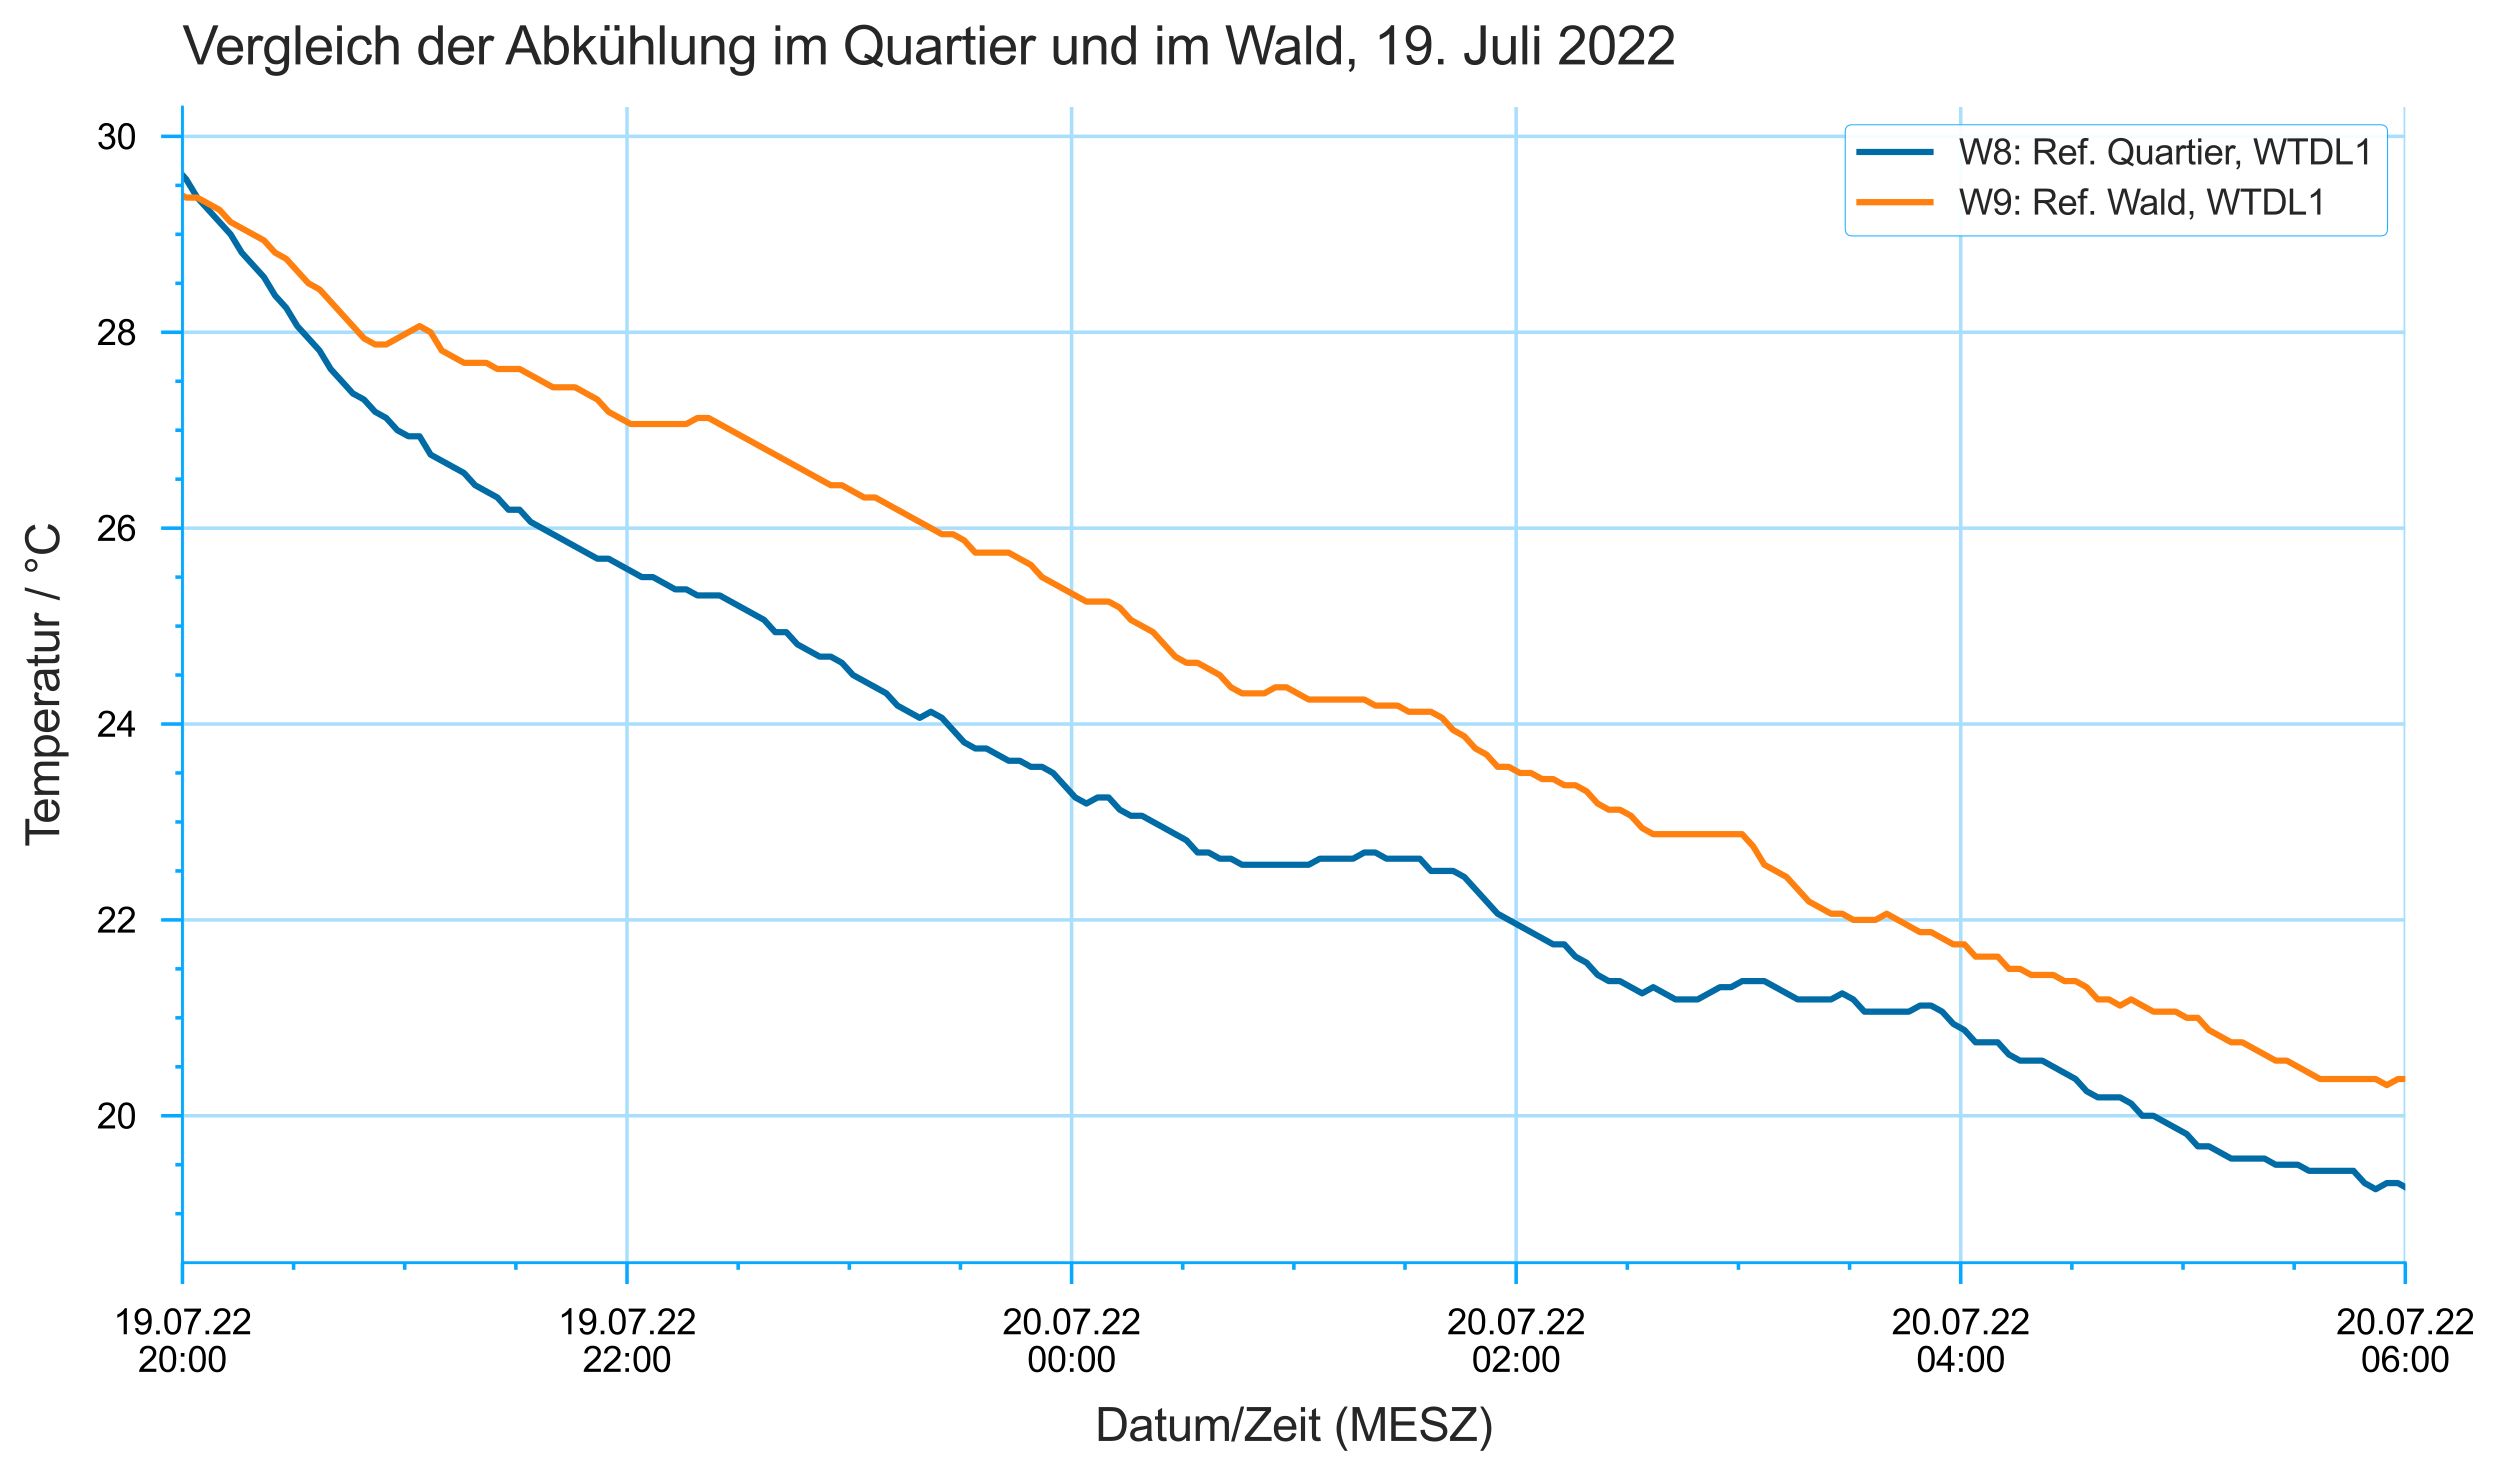 <?xml version="1.0" encoding="utf-8" standalone="no"?>
<!DOCTYPE svg PUBLIC "-//W3C//DTD SVG 1.1//EN"
  "http://www.w3.org/Graphics/SVG/1.1/DTD/svg11.dtd">
<svg xmlns:xlink="http://www.w3.org/1999/xlink" width="703.894pt" height="415.639pt" viewBox="0 0 703.894 415.639" xmlns="http://www.w3.org/2000/svg" version="1.1">
 <defs>
  <style type="text/css">*{stroke-linejoin: round; stroke-linecap: butt}</style>
 </defs>
 <g id="figure_1">
  <g id="patch_1">
   <path d="M 0 415.639 
L 703.894 415.639 
L 703.894 0 
L 0 0 
z
" style="fill: #ffffff"/>
  </g>
  <g id="axes_1">
   <g id="patch_2">
    <path d="M 51.369 355.517 
L 677.234 355.517 
L 677.234 30.129 
L 51.369 30.129 
z
" style="fill: #ffffff"/>
   </g>
   <g id="matplotlib.axis_1">
    <g id="xtick_1">
     <g id="line2d_1">
      <path d="M 51.369 355.517 
L 51.369 30.129 
" clip-path="url(#pa09a59cbd4)" style="fill: none; stroke: #a9dffc; stroke-linecap: square"/>
     </g>
     <g id="line2d_2">
      <defs>
       <path id="m3b50162558" d="M 0 0 
L 0 6 
" style="stroke: #07a8ff"/>
      </defs>
      <g>
       <use xlink:href="#m3b50162558" x="51.369" y="355.517" style="fill: #07a8ff; stroke: #07a8ff"/>
      </g>
     </g>
     <g id="text_1">
      <!-- 19.07.22 -->
      <g transform="translate(31.908 375.675) scale(0.1 -0.1)">
       <defs>
        <path id="ArialMT-31" d="M 2384 0 
L 1822 0 
L 1822 3584 
Q 1619 3391 1289 3197 
Q 959 3003 697 2906 
L 697 3450 
Q 1169 3672 1522 3987 
Q 1875 4303 2022 4600 
L 2384 4600 
L 2384 0 
z
" transform="scale(0.016)"/>
        <path id="ArialMT-39" d="M 350 1059 
L 891 1109 
Q 959 728 1153 556 
Q 1347 384 1650 384 
Q 1909 384 2104 503 
Q 2300 622 2425 820 
Q 2550 1019 2634 1356 
Q 2719 1694 2719 2044 
Q 2719 2081 2716 2156 
Q 2547 1888 2255 1720 
Q 1963 1553 1622 1553 
Q 1053 1553 659 1965 
Q 266 2378 266 3053 
Q 266 3750 677 4175 
Q 1088 4600 1706 4600 
Q 2153 4600 2523 4359 
Q 2894 4119 3086 3673 
Q 3278 3228 3278 2384 
Q 3278 1506 3087 986 
Q 2897 466 2520 194 
Q 2144 -78 1638 -78 
Q 1100 -78 759 220 
Q 419 519 350 1059 
z
M 2653 3081 
Q 2653 3566 2395 3850 
Q 2138 4134 1775 4134 
Q 1400 4134 1122 3828 
Q 844 3522 844 3034 
Q 844 2597 1108 2323 
Q 1372 2050 1759 2050 
Q 2150 2050 2401 2323 
Q 2653 2597 2653 3081 
z
" transform="scale(0.016)"/>
        <path id="ArialMT-2e" d="M 581 0 
L 581 641 
L 1222 641 
L 1222 0 
L 581 0 
z
" transform="scale(0.016)"/>
        <path id="ArialMT-30" d="M 266 2259 
Q 266 3072 433 3567 
Q 600 4063 929 4331 
Q 1259 4600 1759 4600 
Q 2128 4600 2406 4451 
Q 2684 4303 2865 4023 
Q 3047 3744 3150 3342 
Q 3253 2941 3253 2259 
Q 3253 1453 3087 958 
Q 2922 463 2592 192 
Q 2263 -78 1759 -78 
Q 1097 -78 719 397 
Q 266 969 266 2259 
z
M 844 2259 
Q 844 1131 1108 757 
Q 1372 384 1759 384 
Q 2147 384 2411 759 
Q 2675 1134 2675 2259 
Q 2675 3391 2411 3762 
Q 2147 4134 1753 4134 
Q 1366 4134 1134 3806 
Q 844 3388 844 2259 
z
" transform="scale(0.016)"/>
        <path id="ArialMT-37" d="M 303 3981 
L 303 4522 
L 3269 4522 
L 3269 4084 
Q 2831 3619 2401 2847 
Q 1972 2075 1738 1259 
Q 1569 684 1522 0 
L 944 0 
Q 953 541 1156 1306 
Q 1359 2072 1739 2783 
Q 2119 3494 2547 3981 
L 303 3981 
z
" transform="scale(0.016)"/>
        <path id="ArialMT-32" d="M 3222 541 
L 3222 0 
L 194 0 
Q 188 203 259 391 
Q 375 700 629 1000 
Q 884 1300 1366 1694 
Q 2113 2306 2375 2664 
Q 2638 3022 2638 3341 
Q 2638 3675 2398 3904 
Q 2159 4134 1775 4134 
Q 1369 4134 1125 3890 
Q 881 3647 878 3216 
L 300 3275 
Q 359 3922 746 4261 
Q 1134 4600 1788 4600 
Q 2447 4600 2831 4234 
Q 3216 3869 3216 3328 
Q 3216 3053 3103 2787 
Q 2991 2522 2730 2228 
Q 2469 1934 1863 1422 
Q 1356 997 1212 845 
Q 1069 694 975 541 
L 3222 541 
z
" transform="scale(0.016)"/>
       </defs>
       <use xlink:href="#ArialMT-31"/>
       <use xlink:href="#ArialMT-39" x="55.615"/>
       <use xlink:href="#ArialMT-2e" x="111.23"/>
       <use xlink:href="#ArialMT-30" x="139.014"/>
       <use xlink:href="#ArialMT-37" x="194.629"/>
       <use xlink:href="#ArialMT-2e" x="250.244"/>
       <use xlink:href="#ArialMT-32" x="278.027"/>
       <use xlink:href="#ArialMT-32" x="333.643"/>
      </g>
      <!-- 20:00 -->
      <g transform="translate(38.858 386.252) scale(0.1 -0.1)">
       <defs>
        <path id="ArialMT-3a" d="M 578 2678 
L 578 3319 
L 1219 3319 
L 1219 2678 
L 578 2678 
z
M 578 0 
L 578 641 
L 1219 641 
L 1219 0 
L 578 0 
z
" transform="scale(0.016)"/>
       </defs>
       <use xlink:href="#ArialMT-32"/>
       <use xlink:href="#ArialMT-30" x="55.615"/>
       <use xlink:href="#ArialMT-3a" x="111.23"/>
       <use xlink:href="#ArialMT-30" x="139.014"/>
       <use xlink:href="#ArialMT-30" x="194.629"/>
      </g>
     </g>
    </g>
    <g id="xtick_2">
     <g id="line2d_3">
      <path d="M 176.542 355.517 
L 176.542 30.129 
" clip-path="url(#pa09a59cbd4)" style="fill: none; stroke: #a9dffc; stroke-linecap: square"/>
     </g>
     <g id="line2d_4">
      <g>
       <use xlink:href="#m3b50162558" x="176.542" y="355.517" style="fill: #07a8ff; stroke: #07a8ff"/>
      </g>
     </g>
     <g id="text_2">
      <!-- 19.07.22 -->
      <g transform="translate(157.081 375.675) scale(0.1 -0.1)">
       <use xlink:href="#ArialMT-31"/>
       <use xlink:href="#ArialMT-39" x="55.615"/>
       <use xlink:href="#ArialMT-2e" x="111.23"/>
       <use xlink:href="#ArialMT-30" x="139.014"/>
       <use xlink:href="#ArialMT-37" x="194.629"/>
       <use xlink:href="#ArialMT-2e" x="250.244"/>
       <use xlink:href="#ArialMT-32" x="278.027"/>
       <use xlink:href="#ArialMT-32" x="333.643"/>
      </g>
      <!-- 22:00 -->
      <g transform="translate(164.031 386.252) scale(0.1 -0.1)">
       <use xlink:href="#ArialMT-32"/>
       <use xlink:href="#ArialMT-32" x="55.615"/>
       <use xlink:href="#ArialMT-3a" x="111.23"/>
       <use xlink:href="#ArialMT-30" x="139.014"/>
       <use xlink:href="#ArialMT-30" x="194.629"/>
      </g>
     </g>
    </g>
    <g id="xtick_3">
     <g id="line2d_5">
      <path d="M 301.715 355.517 
L 301.715 30.129 
" clip-path="url(#pa09a59cbd4)" style="fill: none; stroke: #a9dffc; stroke-linecap: square"/>
     </g>
     <g id="line2d_6">
      <g>
       <use xlink:href="#m3b50162558" x="301.715" y="355.517" style="fill: #07a8ff; stroke: #07a8ff"/>
      </g>
     </g>
     <g id="text_3">
      <!-- 20.07.22 -->
      <g transform="translate(282.254 375.675) scale(0.1 -0.1)">
       <use xlink:href="#ArialMT-32"/>
       <use xlink:href="#ArialMT-30" x="55.615"/>
       <use xlink:href="#ArialMT-2e" x="111.23"/>
       <use xlink:href="#ArialMT-30" x="139.014"/>
       <use xlink:href="#ArialMT-37" x="194.629"/>
       <use xlink:href="#ArialMT-2e" x="250.244"/>
       <use xlink:href="#ArialMT-32" x="278.027"/>
       <use xlink:href="#ArialMT-32" x="333.643"/>
      </g>
      <!-- 00:00 -->
      <g transform="translate(289.204 386.252) scale(0.1 -0.1)">
       <use xlink:href="#ArialMT-30"/>
       <use xlink:href="#ArialMT-30" x="55.615"/>
       <use xlink:href="#ArialMT-3a" x="111.23"/>
       <use xlink:href="#ArialMT-30" x="139.014"/>
       <use xlink:href="#ArialMT-30" x="194.629"/>
      </g>
     </g>
    </g>
    <g id="xtick_4">
     <g id="line2d_7">
      <path d="M 426.888 355.517 
L 426.888 30.129 
" clip-path="url(#pa09a59cbd4)" style="fill: none; stroke: #a9dffc; stroke-linecap: square"/>
     </g>
     <g id="line2d_8">
      <g>
       <use xlink:href="#m3b50162558" x="426.888" y="355.517" style="fill: #07a8ff; stroke: #07a8ff"/>
      </g>
     </g>
     <g id="text_4">
      <!-- 20.07.22 -->
      <g transform="translate(407.427 375.675) scale(0.1 -0.1)">
       <use xlink:href="#ArialMT-32"/>
       <use xlink:href="#ArialMT-30" x="55.615"/>
       <use xlink:href="#ArialMT-2e" x="111.23"/>
       <use xlink:href="#ArialMT-30" x="139.014"/>
       <use xlink:href="#ArialMT-37" x="194.629"/>
       <use xlink:href="#ArialMT-2e" x="250.244"/>
       <use xlink:href="#ArialMT-32" x="278.027"/>
       <use xlink:href="#ArialMT-32" x="333.643"/>
      </g>
      <!-- 02:00 -->
      <g transform="translate(414.377 386.252) scale(0.1 -0.1)">
       <use xlink:href="#ArialMT-30"/>
       <use xlink:href="#ArialMT-32" x="55.615"/>
       <use xlink:href="#ArialMT-3a" x="111.23"/>
       <use xlink:href="#ArialMT-30" x="139.014"/>
       <use xlink:href="#ArialMT-30" x="194.629"/>
      </g>
     </g>
    </g>
    <g id="xtick_5">
     <g id="line2d_9">
      <path d="M 552.061 355.517 
L 552.061 30.129 
" clip-path="url(#pa09a59cbd4)" style="fill: none; stroke: #a9dffc; stroke-linecap: square"/>
     </g>
     <g id="line2d_10">
      <g>
       <use xlink:href="#m3b50162558" x="552.061" y="355.517" style="fill: #07a8ff; stroke: #07a8ff"/>
      </g>
     </g>
     <g id="text_5">
      <!-- 20.07.22 -->
      <g transform="translate(532.6 375.675) scale(0.1 -0.1)">
       <use xlink:href="#ArialMT-32"/>
       <use xlink:href="#ArialMT-30" x="55.615"/>
       <use xlink:href="#ArialMT-2e" x="111.23"/>
       <use xlink:href="#ArialMT-30" x="139.014"/>
       <use xlink:href="#ArialMT-37" x="194.629"/>
       <use xlink:href="#ArialMT-2e" x="250.244"/>
       <use xlink:href="#ArialMT-32" x="278.027"/>
       <use xlink:href="#ArialMT-32" x="333.643"/>
      </g>
      <!-- 04:00 -->
      <g transform="translate(539.55 386.252) scale(0.1 -0.1)">
       <defs>
        <path id="ArialMT-34" d="M 2069 0 
L 2069 1097 
L 81 1097 
L 81 1613 
L 2172 4581 
L 2631 4581 
L 2631 1613 
L 3250 1613 
L 3250 1097 
L 2631 1097 
L 2631 0 
L 2069 0 
z
M 2069 1613 
L 2069 3678 
L 634 1613 
L 2069 1613 
z
" transform="scale(0.016)"/>
       </defs>
       <use xlink:href="#ArialMT-30"/>
       <use xlink:href="#ArialMT-34" x="55.615"/>
       <use xlink:href="#ArialMT-3a" x="111.23"/>
       <use xlink:href="#ArialMT-30" x="139.014"/>
       <use xlink:href="#ArialMT-30" x="194.629"/>
      </g>
     </g>
    </g>
    <g id="xtick_6">
     <g id="line2d_11">
      <path d="M 677.234 355.517 
L 677.234 30.129 
" clip-path="url(#pa09a59cbd4)" style="fill: none; stroke: #a9dffc; stroke-linecap: square"/>
     </g>
     <g id="line2d_12">
      <g>
       <use xlink:href="#m3b50162558" x="677.234" y="355.517" style="fill: #07a8ff; stroke: #07a8ff"/>
      </g>
     </g>
     <g id="text_6">
      <!-- 20.07.22 -->
      <g transform="translate(657.773 375.675) scale(0.1 -0.1)">
       <use xlink:href="#ArialMT-32"/>
       <use xlink:href="#ArialMT-30" x="55.615"/>
       <use xlink:href="#ArialMT-2e" x="111.23"/>
       <use xlink:href="#ArialMT-30" x="139.014"/>
       <use xlink:href="#ArialMT-37" x="194.629"/>
       <use xlink:href="#ArialMT-2e" x="250.244"/>
       <use xlink:href="#ArialMT-32" x="278.027"/>
       <use xlink:href="#ArialMT-32" x="333.643"/>
      </g>
      <!-- 06:00 -->
      <g transform="translate(664.723 386.252) scale(0.1 -0.1)">
       <defs>
        <path id="ArialMT-36" d="M 3184 3459 
L 2625 3416 
Q 2550 3747 2413 3897 
Q 2184 4138 1850 4138 
Q 1581 4138 1378 3988 
Q 1113 3794 959 3422 
Q 806 3050 800 2363 
Q 1003 2672 1297 2822 
Q 1591 2972 1913 2972 
Q 2475 2972 2870 2558 
Q 3266 2144 3266 1488 
Q 3266 1056 3080 686 
Q 2894 316 2569 119 
Q 2244 -78 1831 -78 
Q 1128 -78 684 439 
Q 241 956 241 2144 
Q 241 3472 731 4075 
Q 1159 4600 1884 4600 
Q 2425 4600 2770 4297 
Q 3116 3994 3184 3459 
z
M 888 1484 
Q 888 1194 1011 928 
Q 1134 663 1356 523 
Q 1578 384 1822 384 
Q 2178 384 2434 671 
Q 2691 959 2691 1453 
Q 2691 1928 2437 2201 
Q 2184 2475 1800 2475 
Q 1419 2475 1153 2201 
Q 888 1928 888 1484 
z
" transform="scale(0.016)"/>
       </defs>
       <use xlink:href="#ArialMT-30"/>
       <use xlink:href="#ArialMT-36" x="55.615"/>
       <use xlink:href="#ArialMT-3a" x="111.23"/>
       <use xlink:href="#ArialMT-30" x="139.014"/>
       <use xlink:href="#ArialMT-30" x="194.629"/>
      </g>
     </g>
    </g>
    <g id="xtick_7">
     <g id="line2d_13">
      <defs>
       <path id="m828897ac2b" d="M 0 0 
L 0 2 
" style="stroke: #07a8ff"/>
      </defs>
      <g>
       <use xlink:href="#m828897ac2b" x="82.662" y="355.517" style="fill: #07a8ff; stroke: #07a8ff"/>
      </g>
     </g>
    </g>
    <g id="xtick_8">
     <g id="line2d_14">
      <g>
       <use xlink:href="#m828897ac2b" x="113.956" y="355.517" style="fill: #07a8ff; stroke: #07a8ff"/>
      </g>
     </g>
    </g>
    <g id="xtick_9">
     <g id="line2d_15">
      <g>
       <use xlink:href="#m828897ac2b" x="145.249" y="355.517" style="fill: #07a8ff; stroke: #07a8ff"/>
      </g>
     </g>
    </g>
    <g id="xtick_10">
     <g id="line2d_16">
      <g>
       <use xlink:href="#m828897ac2b" x="207.835" y="355.517" style="fill: #07a8ff; stroke: #07a8ff"/>
      </g>
     </g>
    </g>
    <g id="xtick_11">
     <g id="line2d_17">
      <g>
       <use xlink:href="#m828897ac2b" x="239.129" y="355.517" style="fill: #07a8ff; stroke: #07a8ff"/>
      </g>
     </g>
    </g>
    <g id="xtick_12">
     <g id="line2d_18">
      <g>
       <use xlink:href="#m828897ac2b" x="270.422" y="355.517" style="fill: #07a8ff; stroke: #07a8ff"/>
      </g>
     </g>
    </g>
    <g id="xtick_13">
     <g id="line2d_19">
      <g>
       <use xlink:href="#m828897ac2b" x="333.008" y="355.517" style="fill: #07a8ff; stroke: #07a8ff"/>
      </g>
     </g>
    </g>
    <g id="xtick_14">
     <g id="line2d_20">
      <g>
       <use xlink:href="#m828897ac2b" x="364.301" y="355.517" style="fill: #07a8ff; stroke: #07a8ff"/>
      </g>
     </g>
    </g>
    <g id="xtick_15">
     <g id="line2d_21">
      <g>
       <use xlink:href="#m828897ac2b" x="395.595" y="355.517" style="fill: #07a8ff; stroke: #07a8ff"/>
      </g>
     </g>
    </g>
    <g id="xtick_16">
     <g id="line2d_22">
      <g>
       <use xlink:href="#m828897ac2b" x="458.181" y="355.517" style="fill: #07a8ff; stroke: #07a8ff"/>
      </g>
     </g>
    </g>
    <g id="xtick_17">
     <g id="line2d_23">
      <g>
       <use xlink:href="#m828897ac2b" x="489.474" y="355.517" style="fill: #07a8ff; stroke: #07a8ff"/>
      </g>
     </g>
    </g>
    <g id="xtick_18">
     <g id="line2d_24">
      <g>
       <use xlink:href="#m828897ac2b" x="520.767" y="355.517" style="fill: #07a8ff; stroke: #07a8ff"/>
      </g>
     </g>
    </g>
    <g id="xtick_19">
     <g id="line2d_25">
      <g>
       <use xlink:href="#m828897ac2b" x="583.354" y="355.517" style="fill: #07a8ff; stroke: #07a8ff"/>
      </g>
     </g>
    </g>
    <g id="xtick_20">
     <g id="line2d_26">
      <g>
       <use xlink:href="#m828897ac2b" x="614.647" y="355.517" style="fill: #07a8ff; stroke: #07a8ff"/>
      </g>
     </g>
    </g>
    <g id="xtick_21">
     <g id="line2d_27">
      <g>
       <use xlink:href="#m828897ac2b" x="645.94" y="355.517" style="fill: #07a8ff; stroke: #07a8ff"/>
      </g>
     </g>
    </g>
    <g id="text_7">
     <!-- Datum/Zeit (MESZ) -->
     <g style="fill: #262626" transform="translate(308.327 405.703) scale(0.13 -0.13)">
      <defs>
       <path id="ArialMT-44" d="M 494 0 
L 494 4581 
L 2072 4581 
Q 2606 4581 2888 4516 
Q 3281 4425 3559 4188 
Q 3922 3881 4101 3404 
Q 4281 2928 4281 2316 
Q 4281 1794 4159 1391 
Q 4038 988 3847 723 
Q 3656 459 3429 307 
Q 3203 156 2883 78 
Q 2563 0 2147 0 
L 494 0 
z
M 1100 541 
L 2078 541 
Q 2531 541 2789 625 
Q 3047 709 3200 863 
Q 3416 1078 3536 1442 
Q 3656 1806 3656 2325 
Q 3656 3044 3420 3430 
Q 3184 3816 2847 3947 
Q 2603 4041 2063 4041 
L 1100 4041 
L 1100 541 
z
" transform="scale(0.016)"/>
       <path id="ArialMT-61" d="M 2588 409 
Q 2275 144 1986 34 
Q 1697 -75 1366 -75 
Q 819 -75 525 192 
Q 231 459 231 875 
Q 231 1119 342 1320 
Q 453 1522 633 1644 
Q 813 1766 1038 1828 
Q 1203 1872 1538 1913 
Q 2219 1994 2541 2106 
Q 2544 2222 2544 2253 
Q 2544 2597 2384 2738 
Q 2169 2928 1744 2928 
Q 1347 2928 1158 2789 
Q 969 2650 878 2297 
L 328 2372 
Q 403 2725 575 2942 
Q 747 3159 1072 3276 
Q 1397 3394 1825 3394 
Q 2250 3394 2515 3294 
Q 2781 3194 2906 3042 
Q 3031 2891 3081 2659 
Q 3109 2516 3109 2141 
L 3109 1391 
Q 3109 606 3145 398 
Q 3181 191 3288 0 
L 2700 0 
Q 2613 175 2588 409 
z
M 2541 1666 
Q 2234 1541 1622 1453 
Q 1275 1403 1131 1340 
Q 988 1278 909 1158 
Q 831 1038 831 891 
Q 831 666 1001 516 
Q 1172 366 1500 366 
Q 1825 366 2078 508 
Q 2331 650 2450 897 
Q 2541 1088 2541 1459 
L 2541 1666 
z
" transform="scale(0.016)"/>
       <path id="ArialMT-74" d="M 1650 503 
L 1731 6 
Q 1494 -44 1306 -44 
Q 1000 -44 831 53 
Q 663 150 594 308 
Q 525 466 525 972 
L 525 2881 
L 113 2881 
L 113 3319 
L 525 3319 
L 525 4141 
L 1084 4478 
L 1084 3319 
L 1650 3319 
L 1650 2881 
L 1084 2881 
L 1084 941 
Q 1084 700 1114 631 
Q 1144 563 1211 522 
Q 1278 481 1403 481 
Q 1497 481 1650 503 
z
" transform="scale(0.016)"/>
       <path id="ArialMT-75" d="M 2597 0 
L 2597 488 
Q 2209 -75 1544 -75 
Q 1250 -75 995 37 
Q 741 150 617 320 
Q 494 491 444 738 
Q 409 903 409 1263 
L 409 3319 
L 972 3319 
L 972 1478 
Q 972 1038 1006 884 
Q 1059 663 1231 536 
Q 1403 409 1656 409 
Q 1909 409 2131 539 
Q 2353 669 2445 892 
Q 2538 1116 2538 1541 
L 2538 3319 
L 3100 3319 
L 3100 0 
L 2597 0 
z
" transform="scale(0.016)"/>
       <path id="ArialMT-6d" d="M 422 0 
L 422 3319 
L 925 3319 
L 925 2853 
Q 1081 3097 1340 3245 
Q 1600 3394 1931 3394 
Q 2300 3394 2536 3241 
Q 2772 3088 2869 2813 
Q 3263 3394 3894 3394 
Q 4388 3394 4653 3120 
Q 4919 2847 4919 2278 
L 4919 0 
L 4359 0 
L 4359 2091 
Q 4359 2428 4304 2576 
Q 4250 2725 4106 2815 
Q 3963 2906 3769 2906 
Q 3419 2906 3187 2673 
Q 2956 2441 2956 1928 
L 2956 0 
L 2394 0 
L 2394 2156 
Q 2394 2531 2256 2718 
Q 2119 2906 1806 2906 
Q 1569 2906 1367 2781 
Q 1166 2656 1075 2415 
Q 984 2175 984 1722 
L 984 0 
L 422 0 
z
" transform="scale(0.016)"/>
       <path id="ArialMT-2f" d="M 0 -78 
L 1328 4659 
L 1778 4659 
L 453 -78 
L 0 -78 
z
" transform="scale(0.016)"/>
       <path id="ArialMT-5a" d="M 128 0 
L 128 563 
L 2475 3497 
Q 2725 3809 2950 4041 
L 394 4041 
L 394 4581 
L 3675 4581 
L 3675 4041 
L 1103 863 
L 825 541 
L 3750 541 
L 3750 0 
L 128 0 
z
" transform="scale(0.016)"/>
       <path id="ArialMT-65" d="M 2694 1069 
L 3275 997 
Q 3138 488 2766 206 
Q 2394 -75 1816 -75 
Q 1088 -75 661 373 
Q 234 822 234 1631 
Q 234 2469 665 2931 
Q 1097 3394 1784 3394 
Q 2450 3394 2872 2941 
Q 3294 2488 3294 1666 
Q 3294 1616 3291 1516 
L 816 1516 
Q 847 969 1125 678 
Q 1403 388 1819 388 
Q 2128 388 2347 550 
Q 2566 713 2694 1069 
z
M 847 1978 
L 2700 1978 
Q 2663 2397 2488 2606 
Q 2219 2931 1791 2931 
Q 1403 2931 1139 2672 
Q 875 2413 847 1978 
z
" transform="scale(0.016)"/>
       <path id="ArialMT-69" d="M 425 3934 
L 425 4581 
L 988 4581 
L 988 3934 
L 425 3934 
z
M 425 0 
L 425 3319 
L 988 3319 
L 988 0 
L 425 0 
z
" transform="scale(0.016)"/>
       <path id="ArialMT-20" transform="scale(0.016)"/>
       <path id="ArialMT-28" d="M 1497 -1347 
Q 1031 -759 709 28 
Q 388 816 388 1659 
Q 388 2403 628 3084 
Q 909 3875 1497 4659 
L 1900 4659 
Q 1522 4009 1400 3731 
Q 1209 3300 1100 2831 
Q 966 2247 966 1656 
Q 966 153 1900 -1347 
L 1497 -1347 
z
" transform="scale(0.016)"/>
       <path id="ArialMT-4d" d="M 475 0 
L 475 4581 
L 1388 4581 
L 2472 1338 
Q 2622 884 2691 659 
Q 2769 909 2934 1394 
L 4031 4581 
L 4847 4581 
L 4847 0 
L 4263 0 
L 4263 3834 
L 2931 0 
L 2384 0 
L 1059 3900 
L 1059 0 
L 475 0 
z
" transform="scale(0.016)"/>
       <path id="ArialMT-45" d="M 506 0 
L 506 4581 
L 3819 4581 
L 3819 4041 
L 1113 4041 
L 1113 2638 
L 3647 2638 
L 3647 2100 
L 1113 2100 
L 1113 541 
L 3925 541 
L 3925 0 
L 506 0 
z
" transform="scale(0.016)"/>
       <path id="ArialMT-53" d="M 288 1472 
L 859 1522 
Q 900 1178 1048 958 
Q 1197 738 1509 602 
Q 1822 466 2213 466 
Q 2559 466 2825 569 
Q 3091 672 3220 851 
Q 3350 1031 3350 1244 
Q 3350 1459 3225 1620 
Q 3100 1781 2813 1891 
Q 2628 1963 1997 2114 
Q 1366 2266 1113 2400 
Q 784 2572 623 2826 
Q 463 3081 463 3397 
Q 463 3744 659 4045 
Q 856 4347 1234 4503 
Q 1613 4659 2075 4659 
Q 2584 4659 2973 4495 
Q 3363 4331 3572 4012 
Q 3781 3694 3797 3291 
L 3216 3247 
Q 3169 3681 2898 3903 
Q 2628 4125 2100 4125 
Q 1550 4125 1298 3923 
Q 1047 3722 1047 3438 
Q 1047 3191 1225 3031 
Q 1400 2872 2139 2705 
Q 2878 2538 3153 2413 
Q 3553 2228 3743 1945 
Q 3934 1663 3934 1294 
Q 3934 928 3725 604 
Q 3516 281 3123 101 
Q 2731 -78 2241 -78 
Q 1619 -78 1198 103 
Q 778 284 539 648 
Q 300 1013 288 1472 
z
" transform="scale(0.016)"/>
       <path id="ArialMT-29" d="M 791 -1347 
L 388 -1347 
Q 1322 153 1322 1656 
Q 1322 2244 1188 2822 
Q 1081 3291 891 3722 
Q 769 4003 388 4659 
L 791 4659 
Q 1378 3875 1659 3084 
Q 1900 2403 1900 1659 
Q 1900 816 1576 28 
Q 1253 -759 791 -1347 
z
" transform="scale(0.016)"/>
      </defs>
      <use xlink:href="#ArialMT-44"/>
      <use xlink:href="#ArialMT-61" x="72.217"/>
      <use xlink:href="#ArialMT-74" x="127.832"/>
      <use xlink:href="#ArialMT-75" x="155.615"/>
      <use xlink:href="#ArialMT-6d" x="211.23"/>
      <use xlink:href="#ArialMT-2f" x="294.531"/>
      <use xlink:href="#ArialMT-5a" x="322.314"/>
      <use xlink:href="#ArialMT-65" x="383.398"/>
      <use xlink:href="#ArialMT-69" x="439.014"/>
      <use xlink:href="#ArialMT-74" x="461.23"/>
      <use xlink:href="#ArialMT-20" x="489.014"/>
      <use xlink:href="#ArialMT-28" x="516.797"/>
      <use xlink:href="#ArialMT-4d" x="550.098"/>
      <use xlink:href="#ArialMT-45" x="633.398"/>
      <use xlink:href="#ArialMT-53" x="700.098"/>
      <use xlink:href="#ArialMT-5a" x="766.797"/>
      <use xlink:href="#ArialMT-29" x="827.881"/>
     </g>
    </g>
   </g>
   <g id="matplotlib.axis_2">
    <g id="ytick_1">
     <g id="line2d_28">
      <path d="M 51.369 314.155 
L 677.234 314.155 
" clip-path="url(#pa09a59cbd4)" style="fill: none; stroke: #a9dffc; stroke-linecap: square"/>
     </g>
     <g id="line2d_29">
      <defs>
       <path id="mbcec1342fa" d="M 0 0 
L -6 0 
" style="stroke: #07a8ff"/>
      </defs>
      <g>
       <use xlink:href="#mbcec1342fa" x="51.369" y="314.155" style="fill: #07a8ff; stroke: #07a8ff"/>
      </g>
     </g>
     <g id="text_8">
      <!-- 20 -->
      <g transform="translate(27.247 317.733) scale(0.1 -0.1)">
       <use xlink:href="#ArialMT-32"/>
       <use xlink:href="#ArialMT-30" x="55.615"/>
      </g>
     </g>
    </g>
    <g id="ytick_2">
     <g id="line2d_30">
      <path d="M 51.369 259.004 
L 677.234 259.004 
" clip-path="url(#pa09a59cbd4)" style="fill: none; stroke: #a9dffc; stroke-linecap: square"/>
     </g>
     <g id="line2d_31">
      <g>
       <use xlink:href="#mbcec1342fa" x="51.369" y="259.004" style="fill: #07a8ff; stroke: #07a8ff"/>
      </g>
     </g>
     <g id="text_9">
      <!-- 22 -->
      <g transform="translate(27.247 262.583) scale(0.1 -0.1)">
       <use xlink:href="#ArialMT-32"/>
       <use xlink:href="#ArialMT-32" x="55.615"/>
      </g>
     </g>
    </g>
    <g id="ytick_3">
     <g id="line2d_32">
      <path d="M 51.369 203.853 
L 677.234 203.853 
" clip-path="url(#pa09a59cbd4)" style="fill: none; stroke: #a9dffc; stroke-linecap: square"/>
     </g>
     <g id="line2d_33">
      <g>
       <use xlink:href="#mbcec1342fa" x="51.369" y="203.853" style="fill: #07a8ff; stroke: #07a8ff"/>
      </g>
     </g>
     <g id="text_10">
      <!-- 24 -->
      <g transform="translate(27.247 207.432) scale(0.1 -0.1)">
       <use xlink:href="#ArialMT-32"/>
       <use xlink:href="#ArialMT-34" x="55.615"/>
      </g>
     </g>
    </g>
    <g id="ytick_4">
     <g id="line2d_34">
      <path d="M 51.369 148.703 
L 677.234 148.703 
" clip-path="url(#pa09a59cbd4)" style="fill: none; stroke: #a9dffc; stroke-linecap: square"/>
     </g>
     <g id="line2d_35">
      <g>
       <use xlink:href="#mbcec1342fa" x="51.369" y="148.703" style="fill: #07a8ff; stroke: #07a8ff"/>
      </g>
     </g>
     <g id="text_11">
      <!-- 26 -->
      <g transform="translate(27.247 152.282) scale(0.1 -0.1)">
       <use xlink:href="#ArialMT-32"/>
       <use xlink:href="#ArialMT-36" x="55.615"/>
      </g>
     </g>
    </g>
    <g id="ytick_5">
     <g id="line2d_36">
      <path d="M 51.369 93.552 
L 677.234 93.552 
" clip-path="url(#pa09a59cbd4)" style="fill: none; stroke: #a9dffc; stroke-linecap: square"/>
     </g>
     <g id="line2d_37">
      <g>
       <use xlink:href="#mbcec1342fa" x="51.369" y="93.552" style="fill: #07a8ff; stroke: #07a8ff"/>
      </g>
     </g>
     <g id="text_12">
      <!-- 28 -->
      <g transform="translate(27.247 97.131) scale(0.1 -0.1)">
       <defs>
        <path id="ArialMT-38" d="M 1131 2484 
Q 781 2613 612 2850 
Q 444 3088 444 3419 
Q 444 3919 803 4259 
Q 1163 4600 1759 4600 
Q 2359 4600 2725 4251 
Q 3091 3903 3091 3403 
Q 3091 3084 2923 2848 
Q 2756 2613 2416 2484 
Q 2838 2347 3058 2040 
Q 3278 1734 3278 1309 
Q 3278 722 2862 322 
Q 2447 -78 1769 -78 
Q 1091 -78 675 323 
Q 259 725 259 1325 
Q 259 1772 486 2073 
Q 713 2375 1131 2484 
z
M 1019 3438 
Q 1019 3113 1228 2906 
Q 1438 2700 1772 2700 
Q 2097 2700 2305 2904 
Q 2513 3109 2513 3406 
Q 2513 3716 2298 3927 
Q 2084 4138 1766 4138 
Q 1444 4138 1231 3931 
Q 1019 3725 1019 3438 
z
M 838 1322 
Q 838 1081 952 856 
Q 1066 631 1291 507 
Q 1516 384 1775 384 
Q 2178 384 2440 643 
Q 2703 903 2703 1303 
Q 2703 1709 2433 1975 
Q 2163 2241 1756 2241 
Q 1359 2241 1098 1978 
Q 838 1716 838 1322 
z
" transform="scale(0.016)"/>
       </defs>
       <use xlink:href="#ArialMT-32"/>
       <use xlink:href="#ArialMT-38" x="55.615"/>
      </g>
     </g>
    </g>
    <g id="ytick_6">
     <g id="line2d_38">
      <path d="M 51.369 38.401 
L 677.234 38.401 
" clip-path="url(#pa09a59cbd4)" style="fill: none; stroke: #a9dffc; stroke-linecap: square"/>
     </g>
     <g id="line2d_39">
      <g>
       <use xlink:href="#mbcec1342fa" x="51.369" y="38.401" style="fill: #07a8ff; stroke: #07a8ff"/>
      </g>
     </g>
     <g id="text_13">
      <!-- 30 -->
      <g transform="translate(27.247 41.98) scale(0.1 -0.1)">
       <defs>
        <path id="ArialMT-33" d="M 269 1209 
L 831 1284 
Q 928 806 1161 595 
Q 1394 384 1728 384 
Q 2125 384 2398 659 
Q 2672 934 2672 1341 
Q 2672 1728 2419 1979 
Q 2166 2231 1775 2231 
Q 1616 2231 1378 2169 
L 1441 2663 
Q 1497 2656 1531 2656 
Q 1891 2656 2178 2843 
Q 2466 3031 2466 3422 
Q 2466 3731 2256 3934 
Q 2047 4138 1716 4138 
Q 1388 4138 1169 3931 
Q 950 3725 888 3313 
L 325 3413 
Q 428 3978 793 4289 
Q 1159 4600 1703 4600 
Q 2078 4600 2393 4439 
Q 2709 4278 2876 4000 
Q 3044 3722 3044 3409 
Q 3044 3113 2884 2869 
Q 2725 2625 2413 2481 
Q 2819 2388 3044 2092 
Q 3269 1797 3269 1353 
Q 3269 753 2831 336 
Q 2394 -81 1725 -81 
Q 1122 -81 723 278 
Q 325 638 269 1209 
z
" transform="scale(0.016)"/>
       </defs>
       <use xlink:href="#ArialMT-33"/>
       <use xlink:href="#ArialMT-30" x="55.615"/>
      </g>
     </g>
    </g>
    <g id="ytick_7">
     <g id="line2d_40">
      <defs>
       <path id="m15b28ed576" d="M 0 0 
L -2 0 
" style="stroke: #07a8ff"/>
      </defs>
      <g>
       <use xlink:href="#m15b28ed576" x="51.369" y="341.73" style="fill: #07a8ff; stroke: #07a8ff"/>
      </g>
     </g>
    </g>
    <g id="ytick_8">
     <g id="line2d_41">
      <g>
       <use xlink:href="#m15b28ed576" x="51.369" y="327.942" style="fill: #07a8ff; stroke: #07a8ff"/>
      </g>
     </g>
    </g>
    <g id="ytick_9">
     <g id="line2d_42">
      <g>
       <use xlink:href="#m15b28ed576" x="51.369" y="300.367" style="fill: #07a8ff; stroke: #07a8ff"/>
      </g>
     </g>
    </g>
    <g id="ytick_10">
     <g id="line2d_43">
      <g>
       <use xlink:href="#m15b28ed576" x="51.369" y="286.579" style="fill: #07a8ff; stroke: #07a8ff"/>
      </g>
     </g>
    </g>
    <g id="ytick_11">
     <g id="line2d_44">
      <g>
       <use xlink:href="#m15b28ed576" x="51.369" y="272.792" style="fill: #07a8ff; stroke: #07a8ff"/>
      </g>
     </g>
    </g>
    <g id="ytick_12">
     <g id="line2d_45">
      <g>
       <use xlink:href="#m15b28ed576" x="51.369" y="245.216" style="fill: #07a8ff; stroke: #07a8ff"/>
      </g>
     </g>
    </g>
    <g id="ytick_13">
     <g id="line2d_46">
      <g>
       <use xlink:href="#m15b28ed576" x="51.369" y="231.429" style="fill: #07a8ff; stroke: #07a8ff"/>
      </g>
     </g>
    </g>
    <g id="ytick_14">
     <g id="line2d_47">
      <g>
       <use xlink:href="#m15b28ed576" x="51.369" y="217.641" style="fill: #07a8ff; stroke: #07a8ff"/>
      </g>
     </g>
    </g>
    <g id="ytick_15">
     <g id="line2d_48">
      <g>
       <use xlink:href="#m15b28ed576" x="51.369" y="190.066" style="fill: #07a8ff; stroke: #07a8ff"/>
      </g>
     </g>
    </g>
    <g id="ytick_16">
     <g id="line2d_49">
      <g>
       <use xlink:href="#m15b28ed576" x="51.369" y="176.278" style="fill: #07a8ff; stroke: #07a8ff"/>
      </g>
     </g>
    </g>
    <g id="ytick_17">
     <g id="line2d_50">
      <g>
       <use xlink:href="#m15b28ed576" x="51.369" y="162.49" style="fill: #07a8ff; stroke: #07a8ff"/>
      </g>
     </g>
    </g>
    <g id="ytick_18">
     <g id="line2d_51">
      <g>
       <use xlink:href="#m15b28ed576" x="51.369" y="134.915" style="fill: #07a8ff; stroke: #07a8ff"/>
      </g>
     </g>
    </g>
    <g id="ytick_19">
     <g id="line2d_52">
      <g>
       <use xlink:href="#m15b28ed576" x="51.369" y="121.127" style="fill: #07a8ff; stroke: #07a8ff"/>
      </g>
     </g>
    </g>
    <g id="ytick_20">
     <g id="line2d_53">
      <g>
       <use xlink:href="#m15b28ed576" x="51.369" y="107.34" style="fill: #07a8ff; stroke: #07a8ff"/>
      </g>
     </g>
    </g>
    <g id="ytick_21">
     <g id="line2d_54">
      <g>
       <use xlink:href="#m15b28ed576" x="51.369" y="79.764" style="fill: #07a8ff; stroke: #07a8ff"/>
      </g>
     </g>
    </g>
    <g id="ytick_22">
     <g id="line2d_55">
      <g>
       <use xlink:href="#m15b28ed576" x="51.369" y="65.977" style="fill: #07a8ff; stroke: #07a8ff"/>
      </g>
     </g>
    </g>
    <g id="ytick_23">
     <g id="line2d_56">
      <g>
       <use xlink:href="#m15b28ed576" x="51.369" y="52.189" style="fill: #07a8ff; stroke: #07a8ff"/>
      </g>
     </g>
    </g>
    <g id="text_14">
     <!-- Temperatur / °C -->
     <g style="fill: #262626" transform="translate(16.664 238.402) rotate(-90) scale(0.13 -0.13)">
      <defs>
       <path id="ArialMT-54" d="M 1659 0 
L 1659 4041 
L 150 4041 
L 150 4581 
L 3781 4581 
L 3781 4041 
L 2266 4041 
L 2266 0 
L 1659 0 
z
" transform="scale(0.016)"/>
       <path id="ArialMT-70" d="M 422 -1272 
L 422 3319 
L 934 3319 
L 934 2888 
Q 1116 3141 1344 3267 
Q 1572 3394 1897 3394 
Q 2322 3394 2647 3175 
Q 2972 2956 3137 2557 
Q 3303 2159 3303 1684 
Q 3303 1175 3120 767 
Q 2938 359 2589 142 
Q 2241 -75 1856 -75 
Q 1575 -75 1351 44 
Q 1128 163 984 344 
L 984 -1272 
L 422 -1272 
z
M 931 1641 
Q 931 1000 1190 694 
Q 1450 388 1819 388 
Q 2194 388 2461 705 
Q 2728 1022 2728 1688 
Q 2728 2322 2467 2637 
Q 2206 2953 1844 2953 
Q 1484 2953 1207 2617 
Q 931 2281 931 1641 
z
" transform="scale(0.016)"/>
       <path id="ArialMT-72" d="M 416 0 
L 416 3319 
L 922 3319 
L 922 2816 
Q 1116 3169 1280 3281 
Q 1444 3394 1641 3394 
Q 1925 3394 2219 3213 
L 2025 2691 
Q 1819 2813 1613 2813 
Q 1428 2813 1281 2702 
Q 1134 2591 1072 2394 
Q 978 2094 978 1738 
L 978 0 
L 416 0 
z
" transform="scale(0.016)"/>
       <path id="ArialMT-b0" d="M 400 3794 
Q 400 4153 654 4406 
Q 909 4659 1266 4659 
Q 1628 4659 1881 4406 
Q 2134 4153 2134 3794 
Q 2134 3434 1879 3179 
Q 1625 2925 1266 2925 
Q 909 2925 654 3178 
Q 400 3431 400 3794 
z
M 741 3794 
Q 741 3575 895 3420 
Q 1050 3266 1269 3266 
Q 1484 3266 1639 3420 
Q 1794 3575 1794 3794 
Q 1794 4013 1639 4167 
Q 1484 4322 1269 4322 
Q 1050 4322 895 4167 
Q 741 4013 741 3794 
z
" transform="scale(0.016)"/>
       <path id="ArialMT-43" d="M 3763 1606 
L 4369 1453 
Q 4178 706 3683 314 
Q 3188 -78 2472 -78 
Q 1731 -78 1267 223 
Q 803 525 561 1097 
Q 319 1669 319 2325 
Q 319 3041 592 3573 
Q 866 4106 1370 4382 
Q 1875 4659 2481 4659 
Q 3169 4659 3637 4309 
Q 4106 3959 4291 3325 
L 3694 3184 
Q 3534 3684 3231 3912 
Q 2928 4141 2469 4141 
Q 1941 4141 1586 3887 
Q 1231 3634 1087 3207 
Q 944 2781 944 2328 
Q 944 1744 1114 1308 
Q 1284 872 1643 656 
Q 2003 441 2422 441 
Q 2931 441 3284 734 
Q 3638 1028 3763 1606 
z
" transform="scale(0.016)"/>
      </defs>
      <use xlink:href="#ArialMT-54"/>
      <use xlink:href="#ArialMT-65" x="49.959"/>
      <use xlink:href="#ArialMT-6d" x="105.574"/>
      <use xlink:href="#ArialMT-70" x="188.875"/>
      <use xlink:href="#ArialMT-65" x="244.49"/>
      <use xlink:href="#ArialMT-72" x="300.105"/>
      <use xlink:href="#ArialMT-61" x="333.406"/>
      <use xlink:href="#ArialMT-74" x="389.021"/>
      <use xlink:href="#ArialMT-75" x="416.805"/>
      <use xlink:href="#ArialMT-72" x="472.42"/>
      <use xlink:href="#ArialMT-20" x="505.721"/>
      <use xlink:href="#ArialMT-2f" x="533.504"/>
      <use xlink:href="#ArialMT-20" x="561.287"/>
      <use xlink:href="#ArialMT-b0" x="589.07"/>
      <use xlink:href="#ArialMT-43" x="629.061"/>
     </g>
    </g>
   </g>
   <g id="line2d_57">
    <path d="M 49.283 47.005 
L 52.412 50.452 
L 55.542 55.636 
L 64.93 65.977 
L 68.059 71.133 
L 74.318 78.027 
L 77.447 83.211 
L 80.576 86.658 
L 83.706 91.815 
L 89.964 98.709 
L 93.094 103.893 
L 99.352 110.787 
L 102.481 112.496 
L 105.611 115.943 
L 108.74 117.68 
L 111.869 121.127 
L 114.999 122.837 
L 118.128 122.837 
L 121.257 128.021 
L 130.645 133.178 
L 133.775 136.625 
L 140.033 140.072 
L 143.163 143.519 
L 146.292 143.519 
L 149.421 146.965 
L 168.197 157.306 
L 171.327 157.306 
L 180.715 162.49 
L 183.844 162.49 
L 190.102 165.937 
L 193.232 165.937 
L 196.361 167.647 
L 202.62 167.647 
L 215.137 174.541 
L 218.266 177.988 
L 221.396 177.988 
L 224.525 181.435 
L 230.784 184.882 
L 233.913 184.882 
L 237.042 186.619 
L 240.172 190.066 
L 249.56 195.222 
L 252.689 198.669 
L 258.948 202.116 
L 262.077 200.406 
L 265.206 202.116 
L 271.465 209.01 
L 274.594 210.747 
L 277.723 210.747 
L 283.982 214.194 
L 287.111 214.194 
L 290.241 215.904 
L 293.37 215.904 
L 296.499 217.641 
L 302.758 224.535 
L 305.887 226.244 
L 309.017 224.535 
L 312.146 224.535 
L 315.275 227.982 
L 318.405 229.691 
L 321.534 229.691 
L 334.051 236.585 
L 337.181 240.032 
L 340.31 240.032 
L 343.439 241.769 
L 346.569 241.769 
L 349.698 243.479 
L 368.474 243.479 
L 371.603 241.769 
L 380.991 241.769 
L 384.12 240.032 
L 387.25 240.032 
L 390.379 241.769 
L 399.767 241.769 
L 402.896 245.216 
L 409.155 245.216 
L 412.284 246.926 
L 421.672 257.267 
L 437.319 265.898 
L 440.448 265.898 
L 443.578 269.345 
L 446.707 271.054 
L 449.836 274.501 
L 452.965 276.238 
L 456.095 276.238 
L 462.353 279.685 
L 465.483 277.948 
L 471.741 281.395 
L 478 281.395 
L 484.259 277.948 
L 487.388 277.948 
L 490.517 276.238 
L 496.776 276.238 
L 506.164 281.395 
L 515.552 281.395 
L 518.681 279.685 
L 521.811 281.395 
L 524.94 284.842 
L 537.457 284.842 
L 540.586 283.132 
L 543.716 283.132 
L 546.845 284.842 
L 549.974 288.289 
L 553.104 290.026 
L 556.233 293.473 
L 562.492 293.473 
L 565.621 296.92 
L 568.75 298.63 
L 575.009 298.63 
L 584.397 303.814 
L 587.526 307.261 
L 590.656 308.97 
L 596.914 308.97 
L 600.044 310.708 
L 603.173 314.155 
L 606.302 314.155 
L 615.69 319.311 
L 618.82 322.758 
L 621.949 322.758 
L 628.207 326.205 
L 637.595 326.205 
L 640.725 327.942 
L 646.983 327.942 
L 650.113 329.652 
L 662.63 329.652 
L 665.759 333.099 
L 668.889 334.836 
L 672.018 333.099 
L 675.147 333.099 
L 678.277 334.836 
L 678.277 334.836 
" clip-path="url(#pa09a59cbd4)" style="fill: none; stroke: #006ba4; stroke-width: 1.75; stroke-linecap: square"/>
   </g>
   <g id="line2d_58">
    <path d="M 49.283 53.899 
L 52.412 55.636 
L 55.542 55.636 
L 61.8 59.083 
L 64.93 62.53 
L 74.318 67.686 
L 77.447 71.133 
L 80.576 72.871 
L 86.835 79.764 
L 89.964 81.474 
L 102.481 95.262 
L 105.611 96.999 
L 108.74 96.999 
L 118.128 91.815 
L 121.257 93.552 
L 124.387 98.709 
L 130.645 102.156 
L 136.904 102.156 
L 140.033 103.893 
L 146.292 103.893 
L 155.68 109.049 
L 161.939 109.049 
L 168.197 112.496 
L 171.327 115.943 
L 177.585 119.39 
L 193.232 119.39 
L 196.361 117.68 
L 199.49 117.68 
L 227.654 133.178 
L 233.913 136.625 
L 237.042 136.625 
L 243.301 140.072 
L 246.43 140.072 
L 265.206 150.412 
L 268.336 150.412 
L 271.465 152.15 
L 274.594 155.597 
L 283.982 155.597 
L 290.241 159.043 
L 293.37 162.49 
L 305.887 169.384 
L 312.146 169.384 
L 315.275 171.094 
L 318.405 174.541 
L 324.663 177.988 
L 330.922 184.882 
L 334.051 186.619 
L 337.181 186.619 
L 343.439 190.066 
L 346.569 193.513 
L 349.698 195.222 
L 355.957 195.222 
L 359.086 193.513 
L 362.215 193.513 
L 368.474 196.959 
L 384.12 196.959 
L 387.25 198.669 
L 393.508 198.669 
L 396.638 200.406 
L 402.896 200.406 
L 406.026 202.116 
L 409.155 205.563 
L 412.284 207.3 
L 415.414 210.747 
L 418.543 212.457 
L 421.672 215.904 
L 424.802 215.904 
L 427.931 217.641 
L 431.06 217.641 
L 434.19 219.351 
L 437.319 219.351 
L 440.448 221.088 
L 443.578 221.088 
L 446.707 222.798 
L 449.836 226.244 
L 452.965 227.982 
L 456.095 227.982 
L 459.224 229.691 
L 462.353 233.138 
L 465.483 234.876 
L 490.517 234.876 
L 493.647 238.322 
L 496.776 243.479 
L 503.035 246.926 
L 509.293 253.82 
L 515.552 257.267 
L 518.681 257.267 
L 521.811 259.004 
L 528.069 259.004 
L 531.199 257.267 
L 540.586 262.451 
L 543.716 262.451 
L 549.974 265.898 
L 553.104 265.898 
L 556.233 269.345 
L 562.492 269.345 
L 565.621 272.792 
L 568.75 272.792 
L 571.88 274.501 
L 578.138 274.501 
L 581.268 276.238 
L 584.397 276.238 
L 587.526 277.948 
L 590.656 281.395 
L 593.785 281.395 
L 596.914 283.132 
L 600.044 281.395 
L 606.302 284.842 
L 612.561 284.842 
L 615.69 286.579 
L 618.82 286.579 
L 621.949 290.026 
L 628.207 293.473 
L 631.337 293.473 
L 640.725 298.63 
L 643.854 298.63 
L 653.242 303.814 
L 668.889 303.814 
L 672.018 305.523 
L 675.147 303.814 
L 678.277 303.814 
L 678.277 303.814 
" clip-path="url(#pa09a59cbd4)" style="fill: none; stroke: #ff800e; stroke-width: 1.75; stroke-linecap: square"/>
   </g>
   <g id="patch_3">
    <path d="M 51.369 355.517 
L 51.369 30.129 
" style="fill: none; stroke: #07a8ff; stroke-width: 0.8; stroke-linejoin: miter; stroke-linecap: square"/>
   </g>
   <g id="patch_4">
    <path d="M 51.369 355.517 
L 677.234 355.517 
" style="fill: none; stroke: #07a8ff; stroke-width: 0.8; stroke-linejoin: miter; stroke-linecap: square"/>
   </g>
   <g id="text_15">
    <!-- Vergleich der Abkühlung im Quartier und im Wald, 19. Juli 2022 -->
    <g style="fill: #262626" transform="translate(51.369 18.129) scale(0.15 -0.15)">
     <defs>
      <path id="ArialMT-56" d="M 1803 0 
L 28 4581 
L 684 4581 
L 1875 1253 
Q 2019 853 2116 503 
Q 2222 878 2363 1253 
L 3600 4581 
L 4219 4581 
L 2425 0 
L 1803 0 
z
" transform="scale(0.016)"/>
      <path id="ArialMT-67" d="M 319 -275 
L 866 -356 
Q 900 -609 1056 -725 
Q 1266 -881 1628 -881 
Q 2019 -881 2231 -725 
Q 2444 -569 2519 -288 
Q 2563 -116 2559 434 
Q 2191 0 1641 0 
Q 956 0 581 494 
Q 206 988 206 1678 
Q 206 2153 378 2554 
Q 550 2956 876 3175 
Q 1203 3394 1644 3394 
Q 2231 3394 2613 2919 
L 2613 3319 
L 3131 3319 
L 3131 450 
Q 3131 -325 2973 -648 
Q 2816 -972 2473 -1159 
Q 2131 -1347 1631 -1347 
Q 1038 -1347 672 -1080 
Q 306 -813 319 -275 
z
M 784 1719 
Q 784 1066 1043 766 
Q 1303 466 1694 466 
Q 2081 466 2343 764 
Q 2606 1063 2606 1700 
Q 2606 2309 2336 2618 
Q 2066 2928 1684 2928 
Q 1309 2928 1046 2623 
Q 784 2319 784 1719 
z
" transform="scale(0.016)"/>
      <path id="ArialMT-6c" d="M 409 0 
L 409 4581 
L 972 4581 
L 972 0 
L 409 0 
z
" transform="scale(0.016)"/>
      <path id="ArialMT-63" d="M 2588 1216 
L 3141 1144 
Q 3050 572 2676 248 
Q 2303 -75 1759 -75 
Q 1078 -75 664 370 
Q 250 816 250 1647 
Q 250 2184 428 2587 
Q 606 2991 970 3192 
Q 1334 3394 1763 3394 
Q 2303 3394 2647 3120 
Q 2991 2847 3088 2344 
L 2541 2259 
Q 2463 2594 2264 2762 
Q 2066 2931 1784 2931 
Q 1359 2931 1093 2626 
Q 828 2322 828 1663 
Q 828 994 1084 691 
Q 1341 388 1753 388 
Q 2084 388 2306 591 
Q 2528 794 2588 1216 
z
" transform="scale(0.016)"/>
      <path id="ArialMT-68" d="M 422 0 
L 422 4581 
L 984 4581 
L 984 2938 
Q 1378 3394 1978 3394 
Q 2347 3394 2619 3248 
Q 2891 3103 3008 2847 
Q 3125 2591 3125 2103 
L 3125 0 
L 2563 0 
L 2563 2103 
Q 2563 2525 2380 2717 
Q 2197 2909 1863 2909 
Q 1613 2909 1392 2779 
Q 1172 2650 1078 2428 
Q 984 2206 984 1816 
L 984 0 
L 422 0 
z
" transform="scale(0.016)"/>
      <path id="ArialMT-64" d="M 2575 0 
L 2575 419 
Q 2259 -75 1647 -75 
Q 1250 -75 917 144 
Q 584 363 401 755 
Q 219 1147 219 1656 
Q 219 2153 384 2558 
Q 550 2963 881 3178 
Q 1213 3394 1622 3394 
Q 1922 3394 2156 3267 
Q 2391 3141 2538 2938 
L 2538 4581 
L 3097 4581 
L 3097 0 
L 2575 0 
z
M 797 1656 
Q 797 1019 1065 703 
Q 1334 388 1700 388 
Q 2069 388 2326 689 
Q 2584 991 2584 1609 
Q 2584 2291 2321 2609 
Q 2059 2928 1675 2928 
Q 1300 2928 1048 2622 
Q 797 2316 797 1656 
z
" transform="scale(0.016)"/>
      <path id="ArialMT-41" d="M -9 0 
L 1750 4581 
L 2403 4581 
L 4278 0 
L 3588 0 
L 3053 1388 
L 1138 1388 
L 634 0 
L -9 0 
z
M 1313 1881 
L 2866 1881 
L 2388 3150 
Q 2169 3728 2063 4100 
Q 1975 3659 1816 3225 
L 1313 1881 
z
" transform="scale(0.016)"/>
      <path id="ArialMT-62" d="M 941 0 
L 419 0 
L 419 4581 
L 981 4581 
L 981 2947 
Q 1338 3394 1891 3394 
Q 2197 3394 2470 3270 
Q 2744 3147 2920 2923 
Q 3097 2700 3197 2384 
Q 3297 2069 3297 1709 
Q 3297 856 2875 390 
Q 2453 -75 1863 -75 
Q 1275 -75 941 416 
L 941 0 
z
M 934 1684 
Q 934 1088 1097 822 
Q 1363 388 1816 388 
Q 2184 388 2453 708 
Q 2722 1028 2722 1663 
Q 2722 2313 2464 2622 
Q 2206 2931 1841 2931 
Q 1472 2931 1203 2611 
Q 934 2291 934 1684 
z
" transform="scale(0.016)"/>
      <path id="ArialMT-6b" d="M 425 0 
L 425 4581 
L 988 4581 
L 988 1969 
L 2319 3319 
L 3047 3319 
L 1778 2088 
L 3175 0 
L 2481 0 
L 1384 1697 
L 988 1316 
L 988 0 
L 425 0 
z
" transform="scale(0.016)"/>
      <path id="ArialMT-fc" d="M 2597 0 
L 2597 488 
Q 2209 -75 1544 -75 
Q 1250 -75 995 37 
Q 741 150 617 320 
Q 494 491 444 738 
Q 409 903 409 1263 
L 409 3319 
L 972 3319 
L 972 1478 
Q 972 1038 1006 884 
Q 1059 663 1231 536 
Q 1403 409 1656 409 
Q 1909 409 2131 539 
Q 2353 669 2445 892 
Q 2538 1116 2538 1541 
L 2538 3319 
L 3100 3319 
L 3100 0 
L 2597 0 
z
M 878 3969 
L 878 4609 
L 1466 4609 
L 1466 3969 
L 878 3969 
z
M 2044 3969 
L 2044 4609 
L 2631 4609 
L 2631 3969 
L 2044 3969 
z
" transform="scale(0.016)"/>
      <path id="ArialMT-6e" d="M 422 0 
L 422 3319 
L 928 3319 
L 928 2847 
Q 1294 3394 1984 3394 
Q 2284 3394 2536 3286 
Q 2788 3178 2913 3003 
Q 3038 2828 3088 2588 
Q 3119 2431 3119 2041 
L 3119 0 
L 2556 0 
L 2556 2019 
Q 2556 2363 2490 2533 
Q 2425 2703 2258 2804 
Q 2091 2906 1866 2906 
Q 1506 2906 1245 2678 
Q 984 2450 984 1813 
L 984 0 
L 422 0 
z
" transform="scale(0.016)"/>
      <path id="ArialMT-51" d="M 3966 491 
Q 4388 200 4744 66 
L 4566 -356 
Q 4072 -178 3581 206 
Q 3072 -78 2456 -78 
Q 1834 -78 1328 222 
Q 822 522 548 1065 
Q 275 1609 275 2291 
Q 275 2969 550 3525 
Q 825 4081 1333 4372 
Q 1841 4663 2469 4663 
Q 3103 4663 3612 4361 
Q 4122 4059 4389 3517 
Q 4656 2975 4656 2294 
Q 4656 1728 4484 1276 
Q 4313 825 3966 491 
z
M 2631 1266 
Q 3156 1119 3497 828 
Q 4031 1316 4031 2294 
Q 4031 2850 3842 3265 
Q 3653 3681 3289 3911 
Q 2925 4141 2472 4141 
Q 1794 4141 1347 3677 
Q 900 3213 900 2291 
Q 900 1397 1342 919 
Q 1784 441 2472 441 
Q 2797 441 3084 563 
Q 2800 747 2484 825 
L 2631 1266 
z
" transform="scale(0.016)"/>
      <path id="ArialMT-57" d="M 1294 0 
L 78 4581 
L 700 4581 
L 1397 1578 
Q 1509 1106 1591 641 
Q 1766 1375 1797 1488 
L 2669 4581 
L 3400 4581 
L 4056 2263 
Q 4303 1400 4413 641 
Q 4500 1075 4641 1638 
L 5359 4581 
L 5969 4581 
L 4713 0 
L 4128 0 
L 3163 3491 
Q 3041 3928 3019 4028 
Q 2947 3713 2884 3491 
L 1913 0 
L 1294 0 
z
" transform="scale(0.016)"/>
      <path id="ArialMT-2c" d="M 569 0 
L 569 641 
L 1209 641 
L 1209 0 
Q 1209 -353 1084 -570 
Q 959 -788 688 -906 
L 531 -666 
Q 709 -588 793 -436 
Q 878 -284 888 0 
L 569 0 
z
" transform="scale(0.016)"/>
      <path id="ArialMT-4a" d="M 184 1300 
L 731 1375 
Q 753 850 928 656 
Q 1103 463 1413 463 
Q 1641 463 1806 567 
Q 1972 672 2034 851 
Q 2097 1031 2097 1425 
L 2097 4581 
L 2703 4581 
L 2703 1459 
Q 2703 884 2564 568 
Q 2425 253 2123 87 
Q 1822 -78 1416 -78 
Q 813 -78 492 269 
Q 172 616 184 1300 
z
" transform="scale(0.016)"/>
     </defs>
     <use xlink:href="#ArialMT-56"/>
     <use xlink:href="#ArialMT-65" x="61.199"/>
     <use xlink:href="#ArialMT-72" x="116.814"/>
     <use xlink:href="#ArialMT-67" x="150.115"/>
     <use xlink:href="#ArialMT-6c" x="205.73"/>
     <use xlink:href="#ArialMT-65" x="227.947"/>
     <use xlink:href="#ArialMT-69" x="283.562"/>
     <use xlink:href="#ArialMT-63" x="305.779"/>
     <use xlink:href="#ArialMT-68" x="355.779"/>
     <use xlink:href="#ArialMT-20" x="411.395"/>
     <use xlink:href="#ArialMT-64" x="439.178"/>
     <use xlink:href="#ArialMT-65" x="494.793"/>
     <use xlink:href="#ArialMT-72" x="550.408"/>
     <use xlink:href="#ArialMT-20" x="583.709"/>
     <use xlink:href="#ArialMT-41" x="605.992"/>
     <use xlink:href="#ArialMT-62" x="672.691"/>
     <use xlink:href="#ArialMT-6b" x="728.307"/>
     <use xlink:href="#ArialMT-fc" x="778.307"/>
     <use xlink:href="#ArialMT-68" x="833.922"/>
     <use xlink:href="#ArialMT-6c" x="889.537"/>
     <use xlink:href="#ArialMT-75" x="911.754"/>
     <use xlink:href="#ArialMT-6e" x="967.369"/>
     <use xlink:href="#ArialMT-67" x="1022.984"/>
     <use xlink:href="#ArialMT-20" x="1078.6"/>
     <use xlink:href="#ArialMT-69" x="1106.383"/>
     <use xlink:href="#ArialMT-6d" x="1128.6"/>
     <use xlink:href="#ArialMT-20" x="1211.9"/>
     <use xlink:href="#ArialMT-51" x="1239.684"/>
     <use xlink:href="#ArialMT-75" x="1317.467"/>
     <use xlink:href="#ArialMT-61" x="1373.082"/>
     <use xlink:href="#ArialMT-72" x="1428.697"/>
     <use xlink:href="#ArialMT-74" x="1461.998"/>
     <use xlink:href="#ArialMT-69" x="1489.781"/>
     <use xlink:href="#ArialMT-65" x="1511.998"/>
     <use xlink:href="#ArialMT-72" x="1567.613"/>
     <use xlink:href="#ArialMT-20" x="1600.914"/>
     <use xlink:href="#ArialMT-75" x="1628.697"/>
     <use xlink:href="#ArialMT-6e" x="1684.312"/>
     <use xlink:href="#ArialMT-64" x="1739.928"/>
     <use xlink:href="#ArialMT-20" x="1795.543"/>
     <use xlink:href="#ArialMT-69" x="1823.326"/>
     <use xlink:href="#ArialMT-6d" x="1845.543"/>
     <use xlink:href="#ArialMT-20" x="1928.844"/>
     <use xlink:href="#ArialMT-57" x="1956.627"/>
     <use xlink:href="#ArialMT-61" x="2047.262"/>
     <use xlink:href="#ArialMT-6c" x="2102.877"/>
     <use xlink:href="#ArialMT-64" x="2125.094"/>
     <use xlink:href="#ArialMT-2c" x="2180.709"/>
     <use xlink:href="#ArialMT-20" x="2208.492"/>
     <use xlink:href="#ArialMT-31" x="2236.275"/>
     <use xlink:href="#ArialMT-39" x="2291.891"/>
     <use xlink:href="#ArialMT-2e" x="2347.506"/>
     <use xlink:href="#ArialMT-20" x="2375.289"/>
     <use xlink:href="#ArialMT-4a" x="2403.072"/>
     <use xlink:href="#ArialMT-75" x="2453.072"/>
     <use xlink:href="#ArialMT-6c" x="2508.688"/>
     <use xlink:href="#ArialMT-69" x="2530.904"/>
     <use xlink:href="#ArialMT-20" x="2553.121"/>
     <use xlink:href="#ArialMT-32" x="2580.904"/>
     <use xlink:href="#ArialMT-30" x="2636.52"/>
     <use xlink:href="#ArialMT-32" x="2692.135"/>
     <use xlink:href="#ArialMT-32" x="2747.75"/>
    </g>
   </g>
   <g id="legend_1">
    <g id="patch_5">
     <path d="M 521.543 66.42 
L 670.234 66.42 
Q 672.234 66.42 672.234 64.42 
L 672.234 37.129 
Q 672.234 35.129 670.234 35.129 
L 521.543 35.129 
Q 519.543 35.129 519.543 37.129 
L 519.543 64.42 
Q 519.543 66.42 521.543 66.42 
z
" style="fill: #ffffff; opacity: 0.9; stroke: #07a8ff; stroke-width: 0.3; stroke-linejoin: miter"/>
    </g>
    <g id="line2d_59">
     <path d="M 523.543 42.787 
L 533.543 42.787 
L 543.543 42.787 
" style="fill: none; stroke: #006ba4; stroke-width: 1.75; stroke-linecap: square"/>
    </g>
    <g id="text_16">
     <!-- W8: Ref. Quartier, WTDL1 -->
     <g style="fill: #262626" transform="translate(551.543 46.287) scale(0.1 -0.1)">
      <defs>
       <path id="ArialMT-52" d="M 503 0 
L 503 4581 
L 2534 4581 
Q 3147 4581 3465 4457 
Q 3784 4334 3975 4021 
Q 4166 3709 4166 3331 
Q 4166 2844 3850 2509 
Q 3534 2175 2875 2084 
Q 3116 1969 3241 1856 
Q 3506 1613 3744 1247 
L 4541 0 
L 3778 0 
L 3172 953 
Q 2906 1366 2734 1584 
Q 2563 1803 2427 1890 
Q 2291 1978 2150 2013 
Q 2047 2034 1813 2034 
L 1109 2034 
L 1109 0 
L 503 0 
z
M 1109 2559 
L 2413 2559 
Q 2828 2559 3062 2645 
Q 3297 2731 3419 2920 
Q 3541 3109 3541 3331 
Q 3541 3656 3305 3865 
Q 3069 4075 2559 4075 
L 1109 4075 
L 1109 2559 
z
" transform="scale(0.016)"/>
       <path id="ArialMT-66" d="M 556 0 
L 556 2881 
L 59 2881 
L 59 3319 
L 556 3319 
L 556 3672 
Q 556 4006 616 4169 
Q 697 4388 901 4523 
Q 1106 4659 1475 4659 
Q 1713 4659 2000 4603 
L 1916 4113 
Q 1741 4144 1584 4144 
Q 1328 4144 1222 4034 
Q 1116 3925 1116 3625 
L 1116 3319 
L 1763 3319 
L 1763 2881 
L 1116 2881 
L 1116 0 
L 556 0 
z
" transform="scale(0.016)"/>
       <path id="ArialMT-4c" d="M 469 0 
L 469 4581 
L 1075 4581 
L 1075 541 
L 3331 541 
L 3331 0 
L 469 0 
z
" transform="scale(0.016)"/>
      </defs>
      <use xlink:href="#ArialMT-57"/>
      <use xlink:href="#ArialMT-38" x="94.385"/>
      <use xlink:href="#ArialMT-3a" x="150"/>
      <use xlink:href="#ArialMT-20" x="177.783"/>
      <use xlink:href="#ArialMT-52" x="205.566"/>
      <use xlink:href="#ArialMT-65" x="277.783"/>
      <use xlink:href="#ArialMT-66" x="333.398"/>
      <use xlink:href="#ArialMT-2e" x="361.182"/>
      <use xlink:href="#ArialMT-20" x="388.965"/>
      <use xlink:href="#ArialMT-51" x="416.748"/>
      <use xlink:href="#ArialMT-75" x="494.531"/>
      <use xlink:href="#ArialMT-61" x="550.146"/>
      <use xlink:href="#ArialMT-72" x="605.762"/>
      <use xlink:href="#ArialMT-74" x="639.062"/>
      <use xlink:href="#ArialMT-69" x="666.846"/>
      <use xlink:href="#ArialMT-65" x="689.062"/>
      <use xlink:href="#ArialMT-72" x="744.678"/>
      <use xlink:href="#ArialMT-2c" x="772.479"/>
      <use xlink:href="#ArialMT-20" x="800.262"/>
      <use xlink:href="#ArialMT-57" x="828.045"/>
      <use xlink:href="#ArialMT-54" x="922.43"/>
      <use xlink:href="#ArialMT-44" x="983.514"/>
      <use xlink:href="#ArialMT-4c" x="1055.73"/>
      <use xlink:href="#ArialMT-31" x="1111.346"/>
     </g>
    </g>
    <g id="line2d_60">
     <path d="M 523.543 56.932 
L 533.543 56.932 
L 543.543 56.932 
" style="fill: none; stroke: #ff800e; stroke-width: 1.75; stroke-linecap: square"/>
    </g>
    <g id="text_17">
     <!-- W9: Ref. Wald, WTDL1 -->
     <g style="fill: #262626" transform="translate(551.543 60.432) scale(0.1 -0.1)">
      <use xlink:href="#ArialMT-57"/>
      <use xlink:href="#ArialMT-39" x="94.385"/>
      <use xlink:href="#ArialMT-3a" x="150"/>
      <use xlink:href="#ArialMT-20" x="177.783"/>
      <use xlink:href="#ArialMT-52" x="205.566"/>
      <use xlink:href="#ArialMT-65" x="277.783"/>
      <use xlink:href="#ArialMT-66" x="333.398"/>
      <use xlink:href="#ArialMT-2e" x="361.182"/>
      <use xlink:href="#ArialMT-20" x="388.965"/>
      <use xlink:href="#ArialMT-57" x="416.748"/>
      <use xlink:href="#ArialMT-61" x="507.383"/>
      <use xlink:href="#ArialMT-6c" x="562.998"/>
      <use xlink:href="#ArialMT-64" x="585.215"/>
      <use xlink:href="#ArialMT-2c" x="640.83"/>
      <use xlink:href="#ArialMT-20" x="668.613"/>
      <use xlink:href="#ArialMT-57" x="696.396"/>
      <use xlink:href="#ArialMT-54" x="790.781"/>
      <use xlink:href="#ArialMT-44" x="851.865"/>
      <use xlink:href="#ArialMT-4c" x="924.082"/>
      <use xlink:href="#ArialMT-31" x="979.697"/>
     </g>
    </g>
   </g>
  </g>
 </g>
 <defs>
  <clipPath id="pa09a59cbd4">
   <rect x="51.369" y="30.129" width="625.864" height="325.389"/>
  </clipPath>
 </defs>
</svg>
